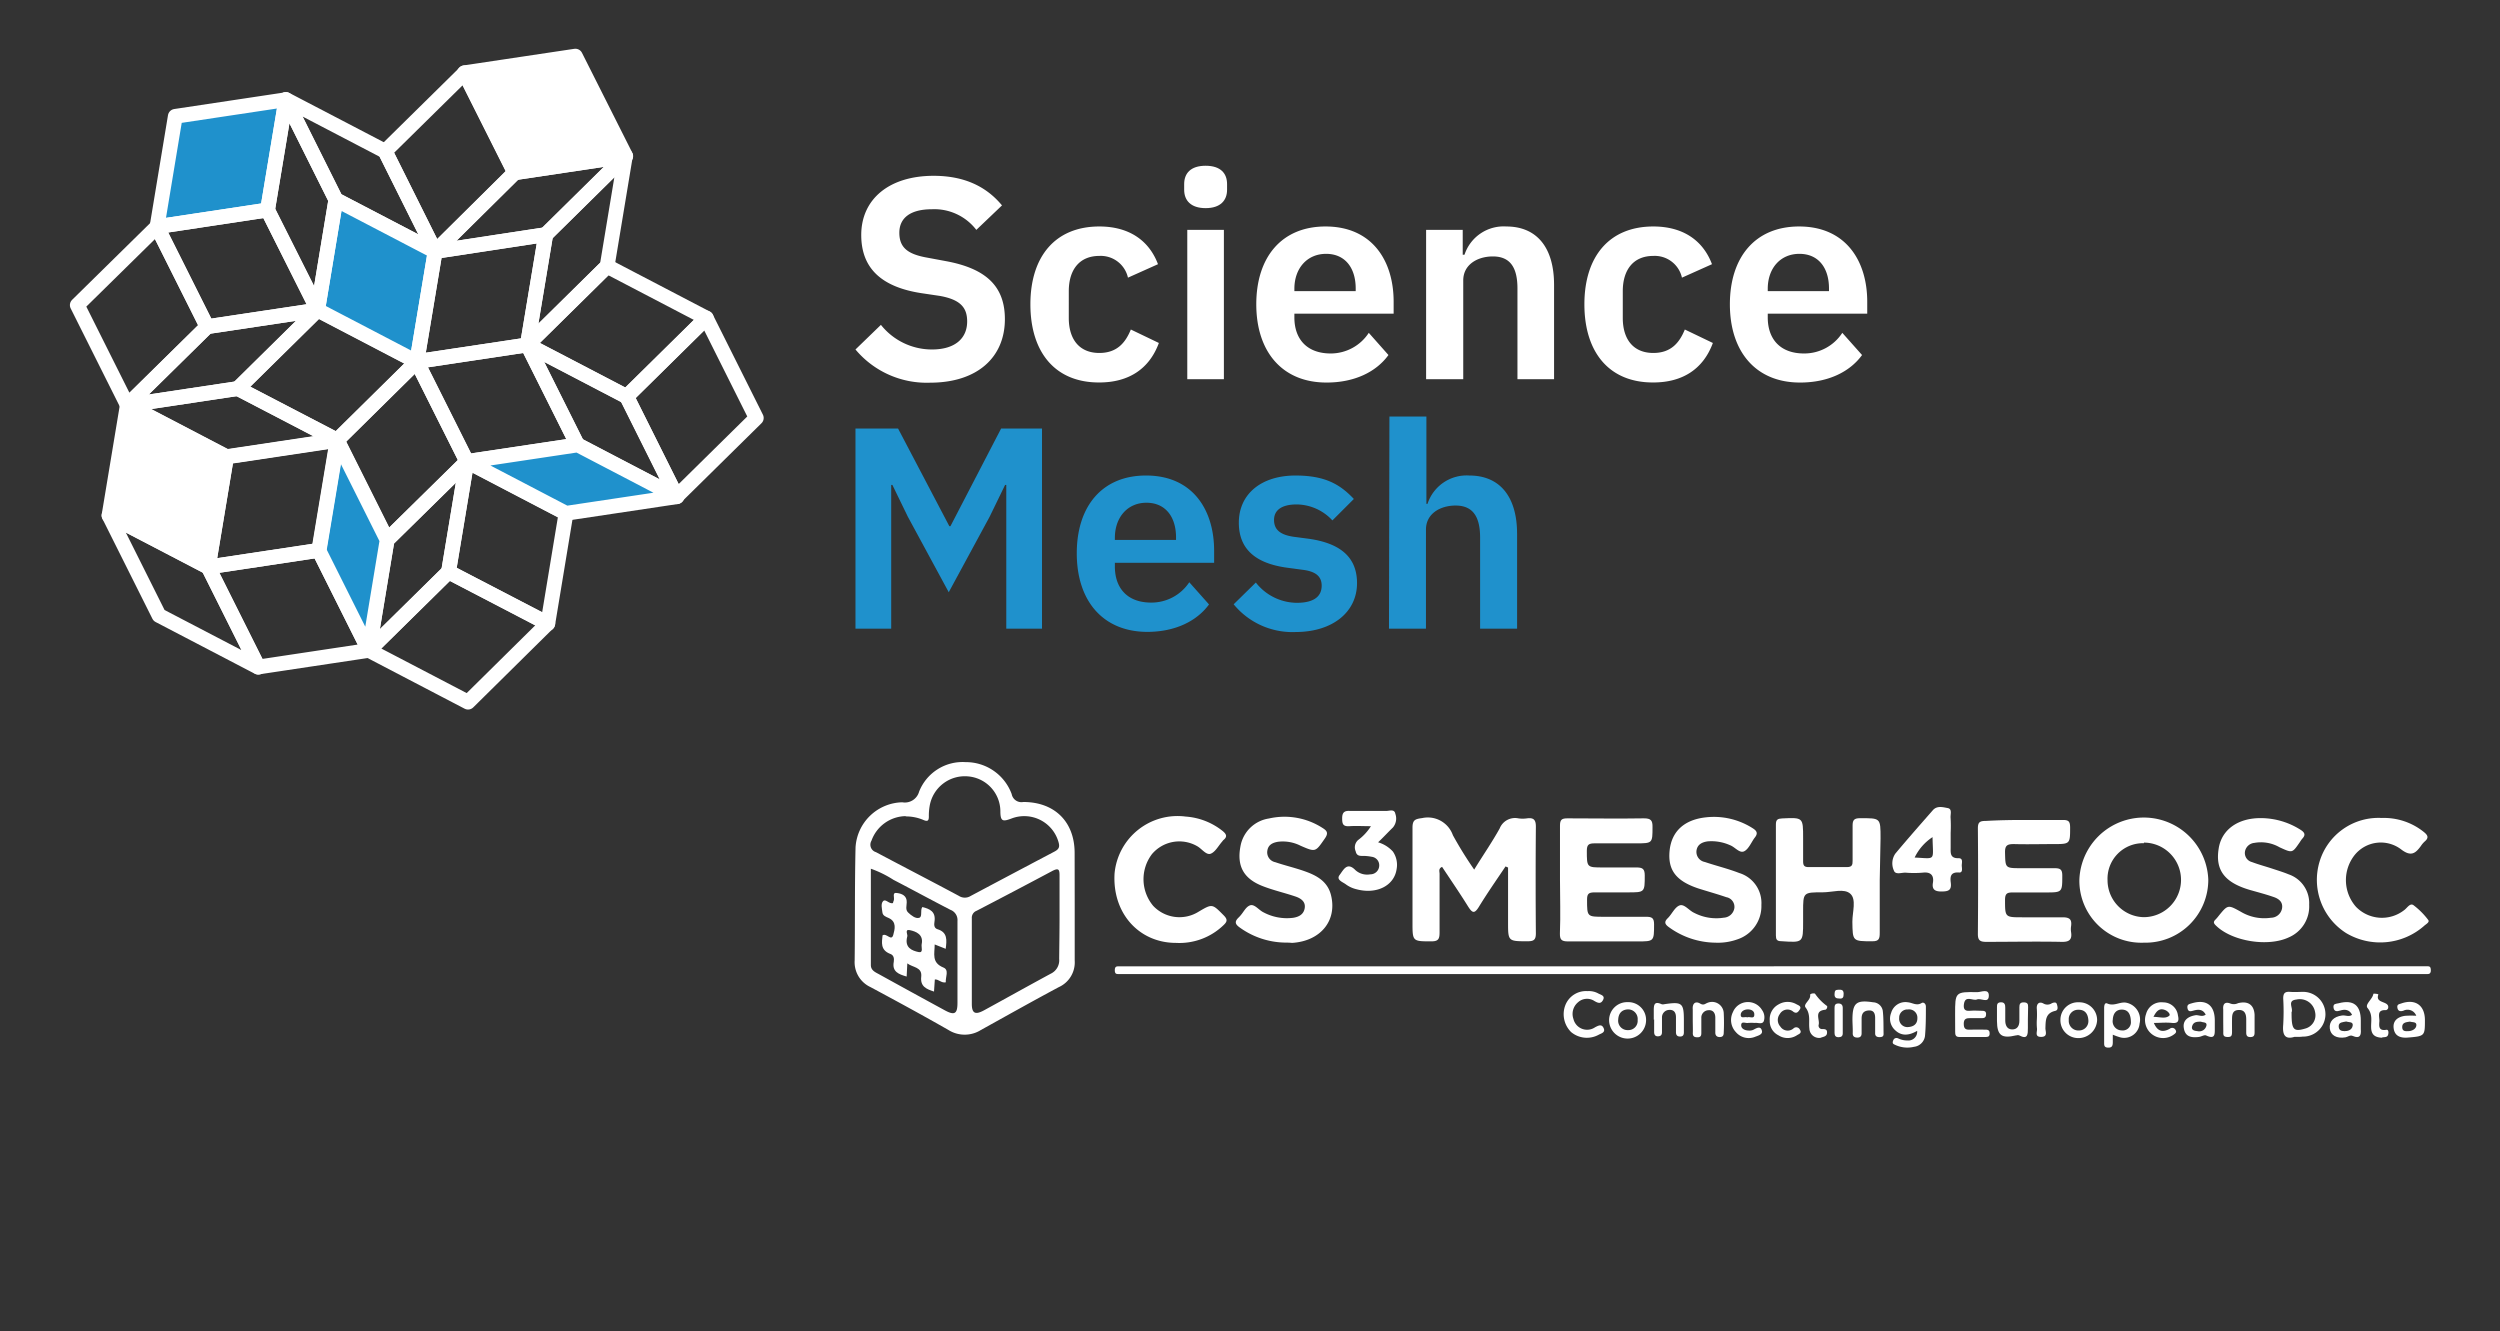 <svg xmlns="http://www.w3.org/2000/svg" viewBox="0 0 338 180"><rect x="0" y="0" width="338" height="180" fill="#333333" stroke="none"/><defs><style>.cls-1{fill:none;}.cls-1,.cls-2,.cls-3{stroke:#fff;stroke-linecap:round;stroke-linejoin:round;stroke-width:2px;}.cls-2,.cls-5{fill:#1f91cc;}.cls-3,.cls-4{fill:#fff;}</style></defs><g id="Layer_4" data-name="Layer 4"><path class="cls-1" d="M60.64,77.32,49.87,87.93l13.41,7L74.06,84.28Z"/><path class="cls-1" d="M52.34,73,49.87,87.93,60.64,77.32,63.12,62.4Z"/><path class="cls-1" d="M52.34,73,63.12,62.4,56.35,48.88,45.58,59.49Z"/><path class="cls-1" d="M76.53,69.37l-13.41-7L60.64,77.32l13.42,7Z"/><path class="cls-1" d="M78.07,60.15l13.41,7L84.72,53.6l-13.42-7Z"/><path class="cls-1" d="M95.49,43,84.72,53.6l6.76,13.52,10.77-10.61Z"/><path class="cls-1" d="M78.07,60.15,71.3,46.63,56.35,48.88,63.12,62.4Z"/><path class="cls-1" d="M82.08,36,71.3,46.63l13.42,7L95.49,43Z"/><path class="cls-2" d="M63.12,62.4l13.41,7,15-2.25-13.41-7Z"/><path class="cls-1" d="M28.15,76.66l6.77,13.52,14.95-2.25L43.1,74.4Z"/><path class="cls-1" d="M14.74,69.69,21.5,83.21l13.42,7L28.15,76.66Z"/><path class="cls-2" d="M45.58,59.49,43.1,74.4l6.77,13.53L52.34,73Z"/><path class="cls-1" d="M28.15,76.66l15-2.26,2.48-14.91L30.63,61.74Z"/><path class="cls-3" d="M30.63,61.74l-13.41-7L14.74,69.69l13.41,7Z"/><path class="cls-1" d="M32.16,52.53,17.22,54.78l13.41,7,15-2.25Z"/><path class="cls-1" d="M32.16,52.53l13.42,7L56.35,48.88l-13.41-7Z"/><path class="cls-1" d="M58.83,34,52.07,20.45l-13.42-7L45.41,27Z"/><path class="cls-2" d="M42.94,41.92l13.41,7L58.83,34,45.41,27Z"/><path class="cls-1" d="M62.84,9.84,52.07,20.45,58.83,34,69.6,23.36Z"/><path class="cls-1" d="M71.3,46.63,82.08,36l2.47-14.91L73.78,31.72Z"/><path class="cls-1" d="M58.83,34,56.35,48.88,71.3,46.63l2.48-14.91Z"/><path class="cls-3" d="M69.6,23.36l15-2.25L77.79,7.59l-15,2.25Z"/><path class="cls-1" d="M73.78,31.72,84.55,21.11l-15,2.25L58.83,34Z"/><path class="cls-2" d="M36.17,28.39l2.48-14.91L23.7,15.73,21.23,30.65Z"/><path class="cls-1" d="M45.41,27,38.65,13.48,36.17,28.39l6.77,13.53Z"/><path class="cls-1" d="M28,44.17l15-2.25L36.17,28.39,21.23,30.65Z"/><path class="cls-1" d="M21.23,30.65,10.45,41.25l6.77,13.53L28,44.17Z"/><path class="cls-1" d="M42.94,41.92,28,44.17,17.22,54.78l14.94-2.25Z"/><path class="cls-4" d="M115.66,47.25l3.44-3.33A8.8,8.8,0,0,0,126,47.25c3.13,0,4.76-1.51,4.76-3.79,0-1.82-.85-2.94-3.68-3.45l-2.55-.38c-5.46-.85-8.09-3.44-8.09-7.86,0-4.83,3.75-8,9.79-8,4.06,0,7.08,1.39,9.24,4L132,31.08a7.16,7.16,0,0,0-6-2.79c-2.9,0-4.41,1.16-4.41,3.18s1.16,2.9,3.75,3.36l2.52.47c5.45,1,8,3.4,8,7.85,0,5.11-3.67,8.59-10.13,8.59A12.54,12.54,0,0,1,115.66,47.25Z"/><path class="cls-4" d="M139.31,41.14c0-6.46,3.36-10.52,9.32-10.52,4.06,0,6.74,1.93,7.93,5.1l-4.06,1.82a3.77,3.77,0,0,0-3.87-2.94c-2.74,0-4.13,1.93-4.13,4.76V43c0,2.83,1.39,4.72,4.13,4.72,2.36,0,3.52-1.35,4.26-3.17l3.79,1.82c-1.31,3.56-4.14,5.34-8.05,5.34C142.67,51.74,139.31,47.64,139.31,41.14Z"/><path class="cls-4" d="M160.1,25.66v-.77c0-1.43.85-2.48,2.9-2.48s2.9,1.05,2.9,2.48v.77c0,1.43-.89,2.48-2.9,2.48S160.1,27.09,160.1,25.66Zm.42,5.42h4.95V51.27h-4.95Z"/><path class="cls-4" d="M169.85,41.14c0-6.39,3.44-10.52,9.36-10.52,6.31,0,9.21,4.64,9.21,10.17v1.62H175v.51c0,2.9,1.67,4.87,4.92,4.87A6.15,6.15,0,0,0,185.06,45l2.66,3c-1.66,2.29-4.6,3.72-8.35,3.72C173.41,51.74,169.85,47.6,169.85,41.14ZM175,39.05v.31h8.29V39c0-2.79-1.44-4.68-4-4.68S175,36.26,175,39.05Z"/><path class="cls-4" d="M192.81,51.27V31.08h4.95v3.36H198a5.57,5.57,0,0,1,5.65-3.82c4.14,0,6.46,2.86,6.46,7.89V51.27h-4.95V39c0-2.86-1-4.33-3.33-4.33-2.05,0-4,1.08-4,3.25V51.27Z"/><path class="cls-4" d="M214.21,41.14c0-6.46,3.36-10.52,9.32-10.52,4.06,0,6.74,1.93,7.93,5.1l-4.06,1.82a3.77,3.77,0,0,0-3.87-2.94c-2.74,0-4.13,1.93-4.13,4.76V43c0,2.83,1.39,4.72,4.13,4.72,2.36,0,3.52-1.35,4.26-3.17l3.79,1.82c-1.31,3.56-4.14,5.34-8.05,5.34C217.57,51.74,214.21,47.64,214.21,41.14Z"/><path class="cls-4" d="M233.88,41.14c0-6.39,3.44-10.52,9.36-10.52,6.3,0,9.21,4.64,9.21,10.17v1.62H239v.51c0,2.9,1.66,4.87,4.91,4.87A6.13,6.13,0,0,0,249.08,45l2.67,3c-1.66,2.29-4.61,3.72-8.36,3.72C237.44,51.74,233.88,47.6,233.88,41.14ZM239,39.05v.31h8.28V39c0-2.79-1.43-4.68-4-4.68S239,36.26,239,39.05Z"/><path class="cls-5" d="M115.66,57.94h5.76l6.93,13.2h.15l6.85-13.2h5.53V85h-4.83V65.56h-.16l-2.09,4.3-5.53,10.21-5.53-10.21-2.09-4.3h-.16V85h-4.83Z"/><path class="cls-5" d="M145.58,74.81c0-6.38,3.44-10.52,9.36-10.52,6.31,0,9.21,4.64,9.21,10.17v1.63H150.73v.5c0,2.9,1.66,4.88,4.91,4.88a6.13,6.13,0,0,0,5.15-2.75l2.67,3c-1.67,2.28-4.61,3.71-8.36,3.71C149.14,85.41,145.58,81.27,145.58,74.81Zm5.15-2.09V73H159v-.35c0-2.78-1.44-4.68-4-4.68S150.73,69.94,150.73,72.72Z"/><path class="cls-5" d="M166.79,81.7l3-2.94a7.1,7.1,0,0,0,5.53,2.74c2.36,0,3.37-.89,3.37-2.32,0-1.16-.69-1.89-2.47-2.13l-2-.27c-4.33-.54-6.73-2.43-6.73-6.11,0-3.9,3.06-6.38,7.66-6.38,3.95,0,6,1.16,7.89,3.17l-2.9,2.9a6.65,6.65,0,0,0-4.83-2.16c-2.13,0-3.06.85-3.06,2.09s.73,2,2.63,2.28l2.05.27c4.41.62,6.54,2.59,6.54,6,0,3.9-3.29,6.61-8.32,6.61A10.27,10.27,0,0,1,166.79,81.7Z"/><path class="cls-5" d="M187.85,56.32h5v11.8H193a5.56,5.56,0,0,1,5.65-3.83c4.13,0,6.46,2.86,6.46,7.89V85h-5V72.68c0-2.86-1-4.33-3.32-4.33-2.05,0-4,1.08-4,3.25V85h-5Z"/></g><g id="Layer_5" data-name="Layer 5"><g id="opfsxM"><path class="cls-4" d="M145.3,122.34c0,2.51,0,5,0,7.52a3.67,3.67,0,0,1-2.15,3.6c-3.54,1.89-7,3.84-10.54,5.8a4.12,4.12,0,0,1-4.37,0c-3.5-2-7-3.9-10.54-5.8a3.71,3.71,0,0,1-2.15-3.61c.06-5.1,0-10.19.12-15.29a6.48,6.48,0,0,1,6.31-6.09,2,2,0,0,0,2.28-1.43,6.32,6.32,0,0,1,6.3-4,6.59,6.59,0,0,1,6.22,4.32,1.34,1.34,0,0,0,1.57,1.07c4.23,0,6.94,2.67,6.94,6.89Zm-22.85-12a5,5,0,0,0-4.63,3.33,1.05,1.05,0,0,0,.61,1.54c3.76,2,7.49,3.92,11.22,5.92a1.48,1.48,0,0,0,1.59,0q5.64-3,11.33-6c.65-.34.73-.68.52-1.35a4.81,4.81,0,0,0-6.33-3.12c-1.17.44-1.51.43-1.51-1a4.76,4.76,0,0,0-4.34-4.69,4.82,4.82,0,0,0-5.22,4,7.7,7.7,0,0,0-.11,1.44c0,.56-.18.69-.71.46A6,6,0,0,0,122.45,110.38ZM143.25,124c0-1.89,0-3.77,0-5.66,0-.82-.16-1-.95-.6q-5.12,2.73-10.27,5.4a1,1,0,0,0-.64,1c0,3.86,0,7.72,0,11.58,0,1.3.47,1.52,1.66.87,3-1.64,6-3.32,9-4.94a2,2,0,0,0,1.15-2C143.22,127.75,143.25,125.86,143.25,124Zm-25.51-6.52v13c0,.7.57.95,1.07,1.22q4.45,2.46,8.92,4.89c1.32.72,1.72.49,1.72-1,0-3.69,0-7.38,0-11.07a1.47,1.47,0,0,0-.95-1.51c-2.58-1.33-5.13-2.72-7.71-4.06A14.58,14.58,0,0,0,117.74,117.45Z"/><path class="cls-4" d="M239.82,130.64h88.42c.37,0,.4.24.41.53s-.08.52-.43.52H151.12c-.36,0-.4-.24-.4-.53s.07-.51.42-.51h88.68Z"/><path class="cls-4" d="M203.55,117.14c-1.21,1.81-2.46,3.59-3.59,5.44-.61,1-.9.87-1.46,0-1.13-1.82-2.35-3.59-3.53-5.38-.53.23-.34.64-.34.94,0,2.64,0,5.27,0,7.91,0,.87-.14,1.23-1.13,1.22-2.53,0-2.53,0-2.53-2.56,0-4.27,0-8.53,0-12.79,0-1.09.37-1.19,1.33-1.32a3.59,3.59,0,0,1,4.13,2.32,52,52,0,0,0,2.88,4.65c1.23-2,2.42-3.71,3.45-5.57a2.23,2.23,0,0,1,2.51-1.36,4,4,0,0,0,1.19,0c.92-.12,1.2.23,1.19,1.16q-.06,7.18,0,14.38c0,.89-.28,1.08-1.13,1.08-2.63,0-2.63,0-2.63-2.59v-7.38Z"/><path class="cls-4" d="M281.13,119a8.72,8.72,0,0,1,17.43-.08,8.5,8.5,0,0,1-8.7,8.53A8.38,8.38,0,0,1,281.13,119Zm8.73-5a4.8,4.8,0,0,0-4.92,5,5,5,0,0,0,4.87,5,5,5,0,0,0,.05-10.08Z"/><path class="cls-4" d="M210.91,118.89c0-2.42,0-4.83,0-7.25,0-.82.23-1,1-1,3.45,0,6.89.06,10.34,0,.94,0,1.19.27,1.17,1.18,0,2.2,0,2.2-2.25,2.2-1.85,0-3.71,0-5.56,0-.78,0-1.07.15-1.07,1,0,2.26,0,2.26,2.18,2.26,1.5,0,3,0,4.5,0,.83,0,1.15.16,1.15,1.08,0,2.29,0,2.29-2.29,2.29-1.5,0-3,0-4.51,0-.83,0-1,.24-1,1,0,2.3,0,2.3,2.28,2.3,1.9,0,3.8,0,5.7,0,.76,0,1.08.14,1.08,1,0,2.33,0,2.33-2.24,2.33-3.13,0-6.27,0-9.4,0-.89,0-1.11-.25-1.09-1.1C211,123.73,210.91,121.31,210.91,118.89Z"/><path class="cls-4" d="M254.14,119c0,2.37,0,4.74,0,7.12,0,.78-.1,1.15-1,1.14-2.69,0-2.66,0-2.7-2.65,0-1.3.57-3-.27-3.77s-2.43-.2-3.7-.2c-2.69,0-2.69,0-2.69,2.63v1.32c0,2.88,0,2.86-2.95,2.66-.6,0-.73-.24-.73-.78,0-5,0-10,0-15,0-.65.23-.79.84-.82,2.84-.13,2.84-.15,2.84,2.66,0,1,0,2.11,0,3.16,0,.56.17.77.75.76,1.73,0,3.45,0,5.17,0,.7,0,.78-.3.77-.87,0-1.58,0-3.16,0-4.74,0-.74.2-1,1-1,2.78,0,2.78-.07,2.78,2.71Z"/><path class="cls-4" d="M273.63,110.86c1.77,0,3.54,0,5.3,0,.77,0,.94.24.95,1,0,2.26,0,2.26-2.29,2.26-1.76,0-3.53.05-5.3,0-.87,0-1.23.15-1.21,1.13.05,2.12,0,2.13,2.18,2.13,1.5,0,3,0,4.5,0,.79,0,1.06.17,1.06,1,0,2.28,0,2.28-2.29,2.28-1.45,0-2.91,0-4.37,0-.74,0-1.08.09-1.08,1,0,2.36,0,2.36,2.34,2.36,1.81,0,3.63,0,5.43,0,1,0,1.28.31,1.16,1.21a2.62,2.62,0,0,0,0,.79c.15,1-.21,1.35-1.29,1.32-3.4-.07-6.8,0-10.2,0-.88,0-1.12-.26-1.11-1.12q.06-7.11,0-14.23c0-.84.27-1,1.06-1C270.19,110.89,271.91,110.86,273.63,110.86Z"/><path class="cls-4" d="M173.86,127.44a10.75,10.75,0,0,1-6.19-2c-.6-.42-.86-.77-.21-1.39s.88-1.36,1.5-1.63,1.21.61,1.85.92a6.74,6.74,0,0,0,4,.75c.81-.12,1.46-.47,1.59-1.33s-.52-1.29-1.19-1.53c-1.46-.5-3-.85-4.4-1.39-2.66-1-3.63-2.73-3.09-5.47a4.61,4.61,0,0,1,3.84-3.71,9.48,9.48,0,0,1,7.23,1.27c.65.4.83.71.34,1.42-1.29,1.86-1.25,1.88-3.28,1a5.29,5.29,0,0,0-3.08-.54c-.68.12-1.29.38-1.42,1.17a1.36,1.36,0,0,0,1.07,1.59c1.29.44,2.63.75,3.91,1.2,1.66.58,3.17,1.37,3.63,3.29.83,3.43-1.43,6.18-5.27,6.42C174.39,127.45,174.12,127.44,173.86,127.44Z"/><path class="cls-4" d="M231.91,127.45a10.86,10.86,0,0,1-6.28-2.1c-.51-.37-.69-.69-.15-1.21s.93-1.46,1.58-1.72,1.28.68,2,1a6.48,6.48,0,0,0,4,.65,1.53,1.53,0,0,0,1.43-1.32,1.33,1.33,0,0,0-1.09-1.45c-1.25-.43-2.52-.78-3.78-1.18-3-1-4.15-2.47-3.89-5.1s2-4.19,4.86-4.51A9.74,9.74,0,0,1,237,112c.56.36.68.7.25,1.24s-.8,1.53-1.43,1.85-1.24-.57-1.92-.82a6.18,6.18,0,0,0-3-.52c-.76.1-1.4.41-1.53,1.22a1.39,1.39,0,0,0,1.12,1.57c1.54.52,3.13.9,4.65,1.49a4.24,4.24,0,0,1,3,4.32A4.72,4.72,0,0,1,234.9,127,7.78,7.78,0,0,1,231.91,127.45Z"/><path class="cls-4" d="M305.8,110.61a10.05,10.05,0,0,1,5.24,1.58c.59.38.7.71.21,1.22a4.15,4.15,0,0,0-.3.43c-1.05,1.52-1,1.51-2.74.72a5.05,5.05,0,0,0-3.43-.6,1.42,1.42,0,0,0-1.26,1.17,1.26,1.26,0,0,0,.94,1.42c.9.34,1.84.59,2.75.89.75.25,1.51.48,2.24.78a4.11,4.11,0,0,1,2.75,4.09,4.55,4.55,0,0,1-2.75,4.42c-2.82,1.33-7.66.54-9.83-1.57-.33-.31-.42-.51-.09-.83a5.15,5.15,0,0,0,.43-.5c1.25-1.53,1.25-1.53,3-.56a6.18,6.18,0,0,0,4.07.81,1.54,1.54,0,0,0,1.5-1.25c.15-.87-.42-1.31-1.12-1.55-1-.35-2.1-.64-3.16-.94-3.46-1-4.75-2.67-4.29-5.58C300.34,112.16,302.6,110.55,305.8,110.61Z"/><path class="cls-4" d="M159,127.48c-5,0-8.64-4-8.31-9.41a8.55,8.55,0,0,1,9.61-7.67,9,9,0,0,1,5,1.95c.51.42.68.77.1,1.23a1.73,1.73,0,0,0-.17.21c-.5.56-.89,1.35-1.51,1.62s-1.21-.64-1.85-1a4.84,4.84,0,0,0-6.12,1.06,5.61,5.61,0,0,0,.16,7,4.88,4.88,0,0,0,6.16.78c1.85-1.09,1.82-1.06,3.39.52.57.58.43.88-.08,1.35A8.59,8.59,0,0,1,159,127.48Z"/><path class="cls-4" d="M322,110.59a8.6,8.6,0,0,1,5.66,1.86c.53.42.8.78.16,1.32a3.24,3.24,0,0,0-.51.6c-.73,1-1.33,1.49-2.66.48a4.54,4.54,0,0,0-6.3.75,5.46,5.46,0,0,0,.18,7,4.88,4.88,0,0,0,6.5.46c.4-.27.78-1,1.26-.69a10.11,10.11,0,0,1,2,2c.24.31-.29.57-.53.79a9,9,0,0,1-10.55,1,8.52,8.52,0,0,1-3.61-9.65A8.31,8.31,0,0,1,322,110.59Z"/><path class="cls-4" d="M263.73,112.59c0,.66,0,1.32,0,2s-.12,1.48,1.08,1.44c.65,0,.41.66.42,1s.19,1-.4.93c-1.17-.07-1.18.64-1.08,1.42.12,1-.36,1.14-1.22,1.15s-1.36-.22-1.2-1.17-.24-1.51-1.36-1.38a13.51,13.51,0,0,1-2.38,0c-.53,0-1.34.32-1.54-.29a2.34,2.34,0,0,1,.19-2.27c1.67-2,3.38-3.94,5.09-5.89.56-.63,1.35-.4,2-.28s.34.86.39,1.33A18.47,18.47,0,0,1,263.73,112.59Zm-2.45.59a6.84,6.84,0,0,0-2.42,2.76C261.81,116.08,261.33,116.46,261.28,113.18Z"/><path class="cls-4" d="M185.35,111.7c-1.08,0-2-.06-2.89,0s-1-.3-1-1.06.27-1.06,1.06-1c1.63,0,3.27,0,4.9,0,.43,0,1.11-.3,1.23.39a1.88,1.88,0,0,1-.33,1.85c-.66.64-1.28,1.32-2,2a4.37,4.37,0,0,1,2,1.25,3.17,3.17,0,0,1,.5,2.39c-.33,2.23-2.7,3.43-5.41,2.71a4,4,0,0,1-1.43-.65c-.42-.33-1.38-.61-.86-1.29s1-1.81,2.13-.65a2.36,2.36,0,0,0,2,.57,1.2,1.2,0,0,0,1.22-1.16,1.15,1.15,0,0,0-1-1.21,6.14,6.14,0,0,0-1.05-.12c-.48,0-1,.06-1.13-.62a1.32,1.32,0,0,1,.33-1.53A6.87,6.87,0,0,0,185.35,111.7Z"/><path class="cls-4" d="M264.33,137.14c0-3,0-3.06,3-3,.53,0,1.6-.55,1.56.51s-1.07.25-1.61.48-1.59-.65-1.76.65c-.07.55.05.94.76.88s1.15,0,1.72,0c.3,0,.51.07.52.42s-.12.58-.53.57-1.06,0-1.59,0-.9.06-.9.76.27.83.87.8,1.41,0,2.12,0c.41,0,.53.2.51.57s-.23.42-.52.42h-3.58c-.5,0-.56-.29-.56-.69C264.33,138.72,264.33,137.93,264.33,137.14Z"/><path class="cls-4" d="M259.2,139.37c-1.11.65-2.13.74-3-.11a2.1,2.1,0,0,1-.52-2.31,2,2,0,0,1,2.26-1.44c.62.05,1.18.52,1.86.1.28-.16.59.1.58.5,0,1.32,0,2.64-.12,3.95a1.69,1.69,0,0,1-1.49,1.47,3.88,3.88,0,0,1-2.7-.34c-.25-.12-.18-.36-.09-.57s.33-.36.63-.24a2.82,2.82,0,0,0,1.28.29A1.19,1.19,0,0,0,259.2,139.37Zm-1.23-.51c.79-.05,1.27-.44,1.26-1.22a1.12,1.12,0,0,0-1.29-1.16,1.1,1.1,0,0,0-1.17,1.15A1.12,1.12,0,0,0,258,138.86Z"/><path class="cls-4" d="M310.22,140.18c-1.32.41-1.65-.3-1.53-1.64a30,30,0,0,0,0-3.55c0-.69.22-.94.91-.89s1.23,0,1.84,0a3,3,0,0,1-.13,6.05C311,140.2,310.71,140.18,310.22,140.18Zm-.4-3.19c0,2.21.27,2.54,1.82,2.08a1.86,1.86,0,0,0,1.36-2.23,2.09,2.09,0,0,0-2.53-1.7c-1.31.14-.38,1.17-.65,1.72A.57.57,0,0,0,309.82,137Z"/><path class="cls-4" d="M285.65,139.89c0,.45,0,.71,0,1,0,.47-.08.77-.64.75s-.53-.35-.53-.73v-4.61c0-.32.06-.79.42-.63.89.41,1.66-.22,2.48-.12a2.32,2.32,0,0,1,1.89,2.85,2.09,2.09,0,0,1-2.54,1.87A8.32,8.32,0,0,1,285.65,139.89Zm2.45-1.61c0-1.13-.34-1.74-1.16-1.78s-1.25.52-1.29,1.35a1.23,1.23,0,0,0,1.18,1.46A1.11,1.11,0,0,0,288.1,138.28Z"/><path class="cls-4" d="M318,137.2c-.37-.74-1-.77-1.62-.57-.42.13-.81.16-.89-.4s.36-.51.69-.59c2-.52,3,.26,3,2.34,0,.39,0,.79,0,1.18.07.83-.13,1.32-1.09.9-.38-.17-.66.14-1,.19-1.17.19-2-.27-2.1-1.2s.48-1.6,1.67-1.76C317.15,137.24,317.58,137.53,318,137.2Zm-.81.91c-.42.09-1,.07-1,.63s.35.66.78.67,1-.13,1.11-.72S317.57,138.24,317.23,138.11Z"/><path class="cls-4" d="M214.64,134a2.62,2.62,0,0,1,1.4.29c.35.21,1,.29.7.89s-.7.43-1.17.16a1.81,1.81,0,0,0-2.21.16,2.05,2.05,0,0,0-.63,2.27,1.9,1.9,0,0,0,2.92,1.12c.51-.27.91-.46,1.17.13s-.37.7-.7.89a3.32,3.32,0,0,1-3.7-.37,3.4,3.4,0,0,1-.79-3.63A3,3,0,0,1,214.64,134Z"/><path class="cls-4" d="M326.68,137.33a1.26,1.26,0,0,0-1.75-.68c-.37.11-.71.1-.8-.39s.24-.49.54-.6c1.87-.64,3.15.24,3.18,2.2,0,2.21,0,2.23-2.33,2.42-.9.07-1.73-.15-1.89-1.21s.54-1.59,1.53-1.73A12.59,12.59,0,0,1,326.68,137.33Zm-.85.79c-.48.08-1.05.1-1.05.73s.47.57.86.56,1-.24,1.05-.77S326.15,138.24,325.83,138.12Z"/><path class="cls-4" d="M228.86,137.8c0-.44,0-.88,0-1.32-.07-.78.33-1.19,1-.8.49.3.7,0,1-.1a1.58,1.58,0,0,1,2.19,1.4,25.64,25.64,0,0,1,0,2.63c0,.37-.12.59-.52.6s-.63-.2-.62-.63q0-1,0-2c0-.59-.28-1.06-.94-1a1,1,0,0,0-.95,1.06c0,.66,0,1.32,0,2,0,.35-.06.59-.49.6s-.68-.1-.66-.58S228.86,138.41,228.86,137.8Z"/><path class="cls-4" d="M298.21,137.18c-.38-.75-1-.73-1.64-.55-.33.09-.72.23-.82-.31s.24-.57.6-.68c1.95-.57,3.07.26,3.09,2.29,0,.35,0,.71,0,1.06,0,.81.08,1.59-1.18,1-.25-.11-.65.18-1,.21-.95.11-1.81,0-2-1.16-.19-1,.46-1.62,1.63-1.79C297.3,137.23,297.74,137.52,298.21,137.18Zm-.63.95c-.5,0-1,0-1.19.57s.28.67.7.71a1,1,0,0,0,1.22-.75C298.41,138.15,297.86,138.27,297.58,138.13Z"/><path class="cls-4" d="M281.08,135.51a2.4,2.4,0,0,1,2.45,2.41,2.53,2.53,0,0,1-2.61,2.43,2.41,2.41,0,0,1-2.35-2.51A2.37,2.37,0,0,1,281.08,135.51Zm1.27,2.44c-.06-.89-.46-1.46-1.38-1.43a1.25,1.25,0,0,0-1.27,1.38,1.3,1.3,0,0,0,1.39,1.42A1.26,1.26,0,0,0,282.35,138Z"/><path class="cls-4" d="M300.58,137.8c0-.44,0-.88,0-1.31-.08-.8.29-1.1,1-.8a1.29,1.29,0,0,0,1-.06c1.36-.34,2.17.22,2.24,1.58,0,.79,0,1.58,0,2.37,0,.43-.11.63-.59.63s-.55-.29-.54-.68q0-.85,0-1.71c0-.67-.17-1.29-1-1.27s-.91.58-.92,1.21,0,1.14,0,1.71-.08.75-.64.73-.55-.3-.54-.69C300.59,138.94,300.58,138.37,300.58,137.8Z"/><path class="cls-4" d="M250.45,137.91c0-2.32.5-2.75,2.8-2.4a1.37,1.37,0,0,1,1.3,1.14c.12,1,.09,2.1.11,3.15,0,.36-.24.41-.53.42s-.61-.08-.61-.5c0-.7,0-1.4,0-2.1s-.26-1.07-.94-1-.89.48-.89,1.08,0,1.32,0,2c0,.37-.16.57-.54.58s-.68-.12-.66-.6S250.46,138.48,250.45,137.91Z"/><path class="cls-4" d="M274.17,137.81c0,.39,0,.79,0,1.18,0,.82,0,1.62-1.16,1-.2-.1-.31,0-.47,0-1.92.45-2.53,0-2.55-1.94,0-.61,0-1.23,0-1.84,0-.37,0-.68.52-.7s.61.33.6.75,0,1.14,0,1.71.2,1.19.91,1.21,1-.49,1-1.15,0-1.23,0-1.84c0-.41.08-.67.57-.67s.63.18.61.63S274.17,137.28,274.17,137.81Z"/><path class="cls-4" d="M291.2,138.3c.51,1.21,1.24,1.29,2.15.79a.51.51,0,0,1,.78.15c.16.24.05.42-.14.56a2.45,2.45,0,0,1-2.84.17,2.42,2.42,0,0,1-1-2.88,2.12,2.12,0,0,1,2.31-1.57,2,2,0,0,1,2,1.78c.16.68.06,1.09-.8,1S292.12,138.3,291.2,138.3Zm-.05-.82c.84,0,1.57.3,2.12-.14.24-.2-.19-.63-.5-.76C292,136.24,291.57,136.63,291.15,137.48Z"/><path class="cls-4" d="M222.55,137.86a2.49,2.49,0,0,1-5,.11,2.44,2.44,0,0,1,2.5-2.48A2.4,2.4,0,0,1,222.55,137.86Zm-3.77,0a1.27,1.27,0,0,0,1.33,1.41,1.25,1.25,0,0,0,1.3-1.36,1.3,1.3,0,0,0-1.36-1.44C219.22,136.53,218.8,137.05,218.78,137.91Z"/><path class="cls-4" d="M236.23,135.48a2.21,2.21,0,0,1,2,1.08,1.66,1.66,0,0,1,.23,1.51c-.22.47-.79.17-1.2.23a7.18,7.18,0,0,0-.93,0c-.32.07-.93-.3-.92.33,0,.45.49.69,1,.7a1.26,1.26,0,0,0,.64-.1c.44-.24,1-.57,1.16.13.13.48-.47.65-.88.8a2.28,2.28,0,0,1-2.65-.63,2.38,2.38,0,0,1-.38-2.71A2.17,2.17,0,0,1,236.23,135.48Zm0,2.07c.31-.16,1,.31.95-.43,0-.43-.4-.64-.83-.65s-.93.19-1,.66C235.3,137.8,235.91,137.41,236.22,137.55Z"/><path class="cls-4" d="M223.59,137.88c0-.39,0-.79,0-1.18,0-.74,0-1.42,1.06-.93a.69.69,0,0,0,.35,0c2.44-.36,2.66-.18,2.66,2.23v1.58c0,.36-.13.57-.54.56s-.53-.25-.53-.6c0-.66,0-1.31,0-2s-.31-1.05-.94-1a1,1,0,0,0-.95,1c0,.66,0,1.32,0,2,0,.36-.14.56-.54.57s-.52-.24-.52-.59v-1.71Z"/><path class="cls-4" d="M322,140.3c-.92-.06-1.37-.41-1.42-1.3s.26-1.81-.48-2.71c-.42-.5.67-1.18.78-1.92,0-.06.72,0,.67.1-.46,1.29,1.58.79,1.32,1.86a.42.42,0,0,1-.28.24c-1.33-.07-.85.91-.9,1.54s-.1,1.29.93,1.12c.31-.06.33.34.27.6C322.78,140.36,322.27,140.15,322,140.3Z"/><path class="cls-4" d="M246.16,140.31a1.31,1.31,0,0,1-1.53-1.24c-.12-.95.2-1.92-.51-2.85-.38-.48.73-1,.61-1.71,0-.2.6-.26.67-.15A6.74,6.74,0,0,0,247,136c.11.09,0,.49-.24.52-1.53.15-.71,1.31-.87,2a.47.47,0,0,0,.51.61c.45,0,.66.09.61.57S246.39,140.18,246.16,140.31Z"/><path class="cls-4" d="M239.27,138a2.27,2.27,0,0,1,1.22-2.22,2.39,2.39,0,0,1,2.4,0c.25.14.74.27.42.74-.19.28-.4.58-.85.27a1.19,1.19,0,0,0-1.83.31,1.32,1.32,0,0,0,.08,1.7,1.18,1.18,0,0,0,1.75.26.54.54,0,0,1,.88.14c.34.48-.16.61-.4.77a2.29,2.29,0,0,1-2.5,0A2.11,2.11,0,0,1,239.27,138Z"/><path class="cls-4" d="M275.38,137.87a11.53,11.53,0,0,0,0-1.44c-.08-.75.34-1.07.9-.75a1.06,1.06,0,0,0,1.14-.05c.24-.09.57-.2.67.14s.22.8-.22.9c-1.36.31-1.29,1.33-1.33,2.35,0,.43.36,1.16-.57,1.17s-.51-.71-.57-1.14A7.75,7.75,0,0,1,275.38,137.87Z"/><path class="cls-4" d="M249.14,138c0,.57,0,1.14,0,1.7,0,.39-.2.53-.58.53s-.53-.21-.53-.57v-3.4c0-.34.08-.58.5-.59s.62.21.61.63C249.13,136.82,249.14,137.39,249.14,138Z"/><path class="cls-4" d="M248.65,135c-.43,0-.64-.15-.62-.6s.1-.58.52-.59.7,0,.71.54S249.12,135.05,248.65,135Z"/><path class="cls-4" d="M119.32,126.46c.54-.37,1.19.86,1.45-.06.19-.73.51-1.78-.63-2.29-.36-.16-.79-.3-.84-.76s-.25-1.17.1-1.52.8.42,1.33.27c0-.11.07-.24.11-.36.14-.37-.3-1.16.48-1,.56.08,1.31.33,1.27,1.25,0,.46-.21,1,.19,1.38s1,.87,1.49.72.1-1,.43-1.46c1,.25,1.86.61,1.64,2-.06.39-.07.85.41,1,1.38.42,1.26,1.47,1.11,2.65l-1.49-.59c0,1.25-.46,2.45,1.18,3.12.81.32.26,1.31.32,2-.6.13-.93-.42-1.48-.39l-.11,1.64c-1-.33-1.88-.66-1.73-2s-1.12-1.23-1.88-1.81l-.09,1.78c-1.07-.31-2-.65-1.74-2,.07-.46,0-.92-.52-1.08C119,128.42,119.23,127.39,119.32,126.46Zm3.34.16c-.4,1.52.66,1.91,1.53,2.1.7.15.34-.67.42-1.06.28-1.31-.75-1.73-1.63-1.91C122.26,125.6,122.78,126.45,122.66,126.62Z"/></g></g></svg>